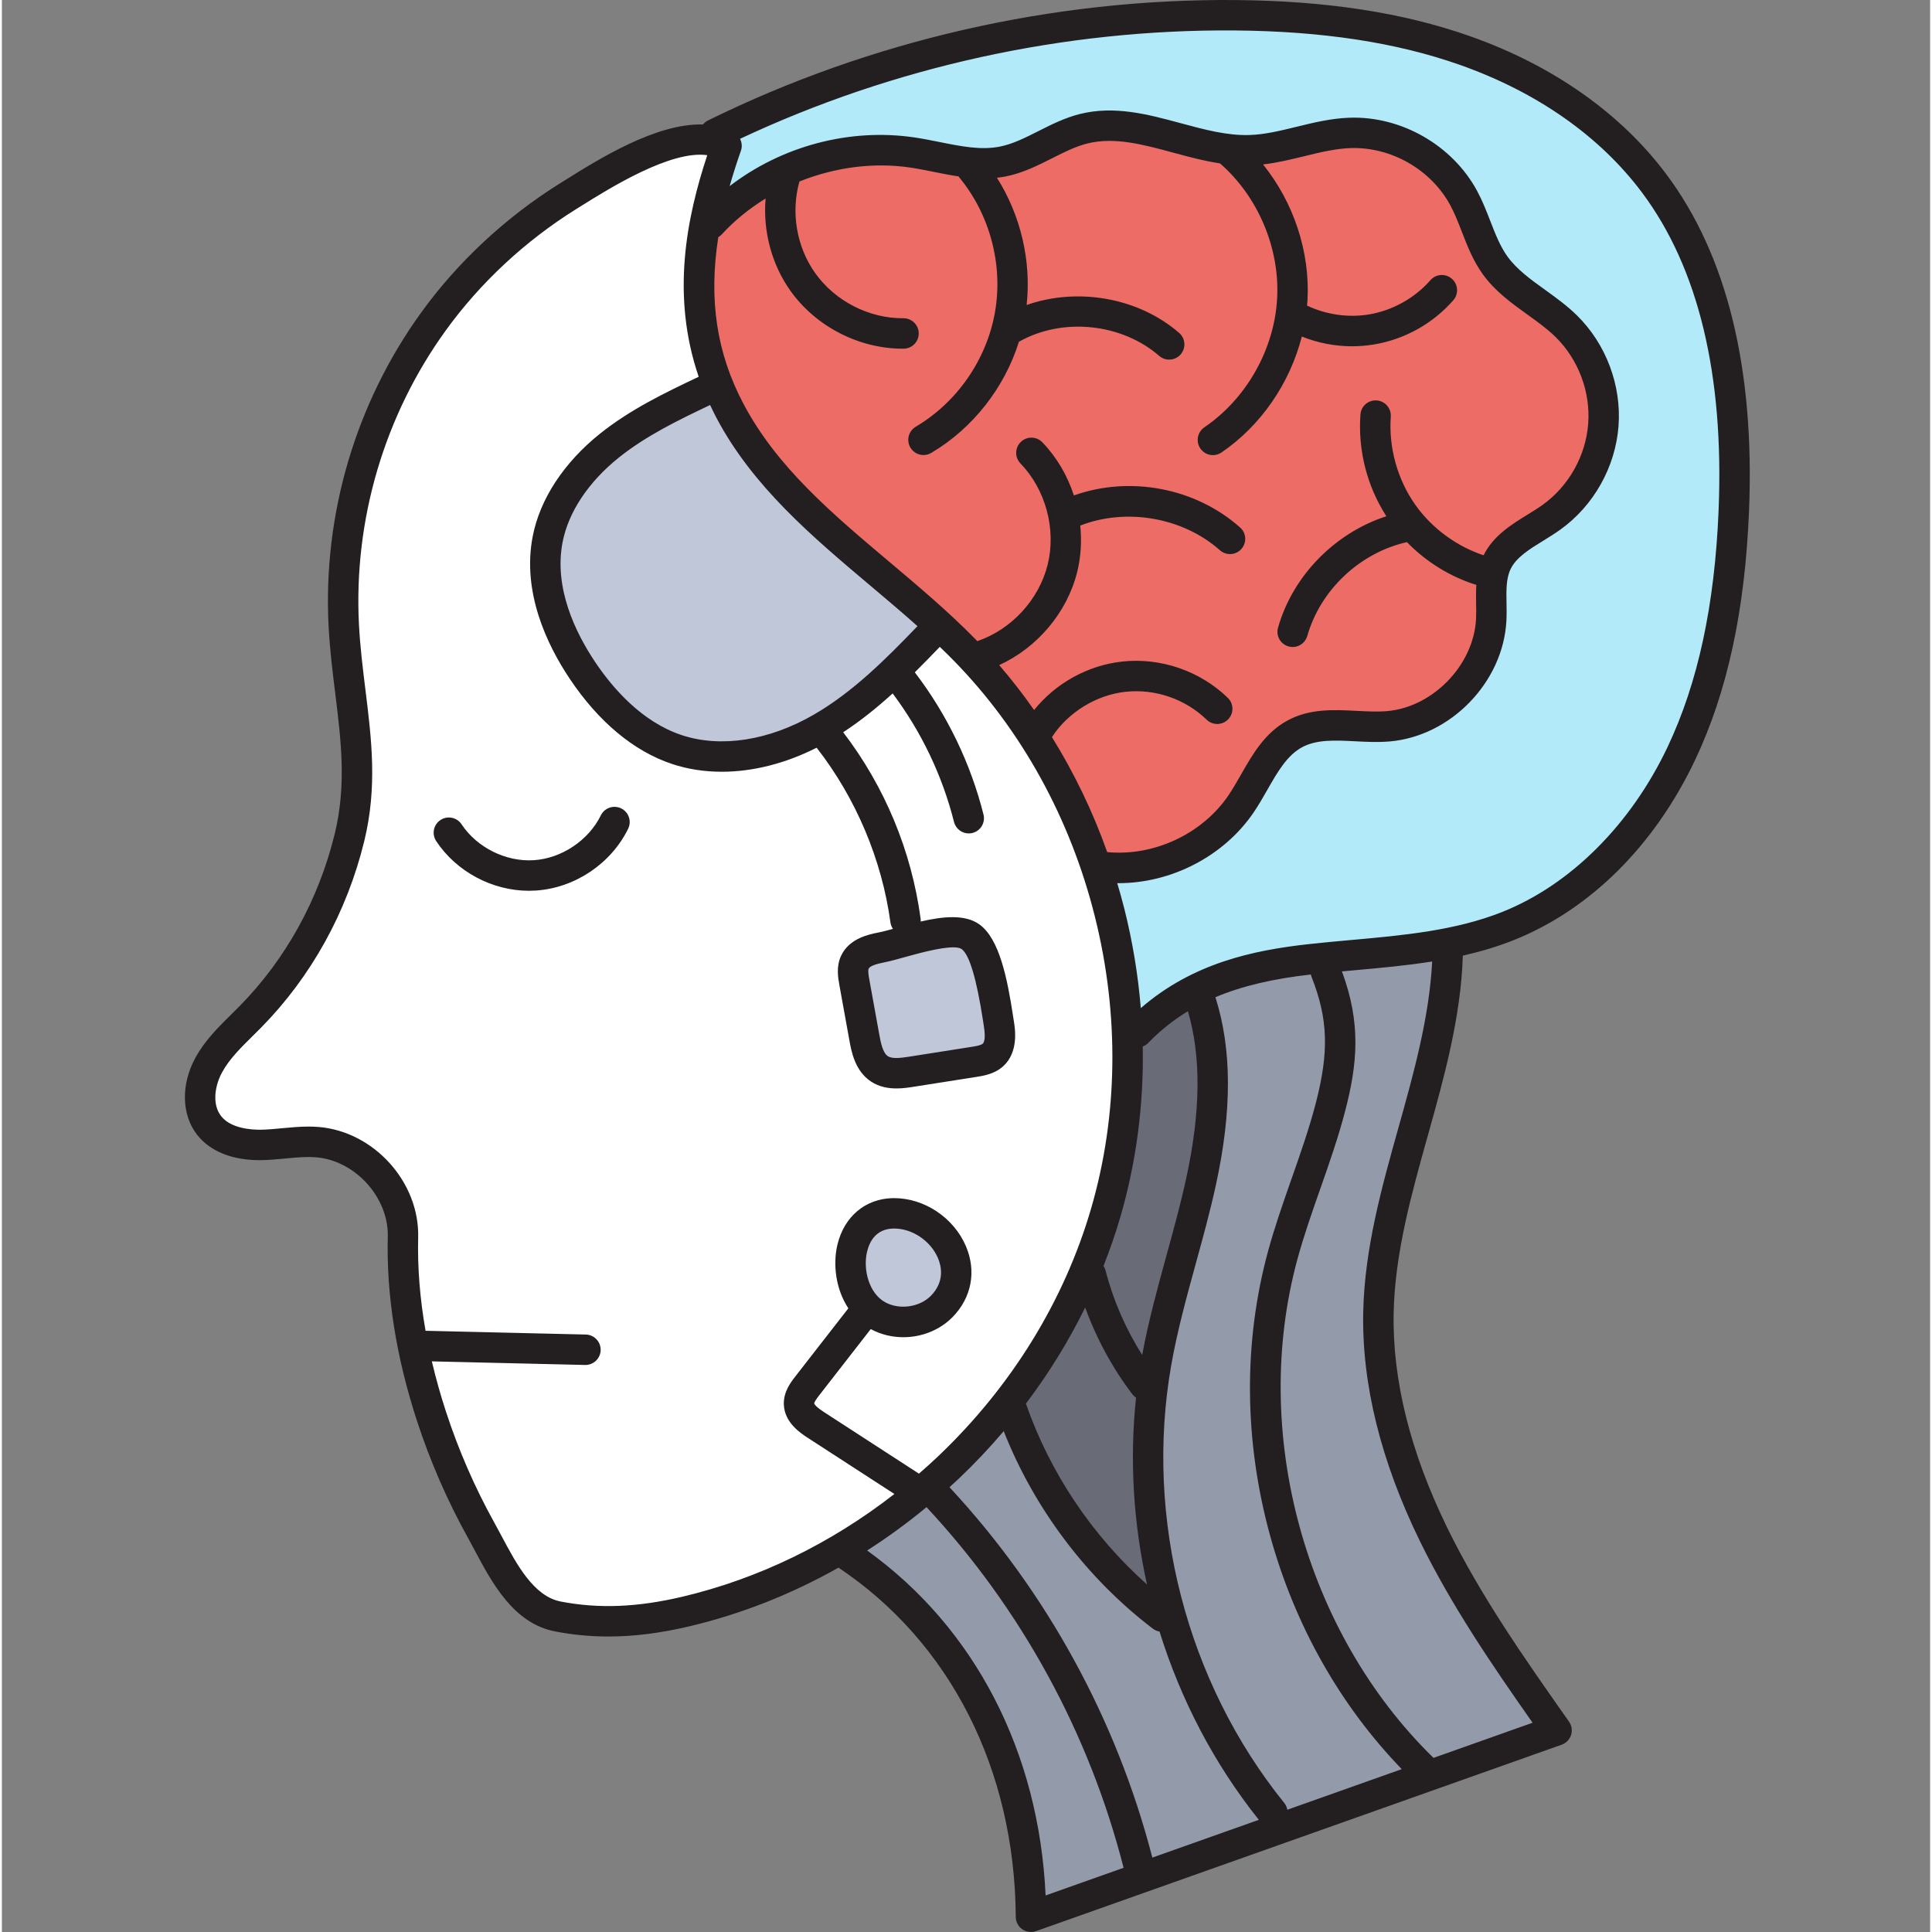 <svg height="511pt" viewBox="-48 0 511 512" width="511pt" xmlns="http://www.w3.org/2000/svg"><rect x="-48" y="0" width="511" height="512" fill="#808080" stroke="none"/><path d="m251.836 267.324c-.727-8.758-2.176-17.496-4.305-25.977-.516-2.031-1.125-4.238-1.867-6.742l-.762-2.566h2.68c.09 0 .379.008.379.008 13.301 0 26.664-6.973 34.051-17.766 1.266-1.859 2.402-3.848 3.504-5.773l.102-.172c2.832-4.969 5.508-9.664 10.051-12.09 3.27-1.754 7.008-1.977 9.898-1.977 1.668 0 3.414.086 5.102.172 1.719.09 3.621.191 5.484.191 1.25 0 2.375-.043 3.434-.137 15.254-1.289 28.316-14.773 29.129-30.062.086-1.555.055-3.148.027-4.555l-.004-.117c-.051-3.516-.102-6.84 1.23-9.691 1.738-3.734 5.66-6.145 9.453-8.477 1.395-.855 2.969-1.82 4.418-2.867 8.359-6 13.812-15.688 14.586-25.918.785-10.254-3.125-20.664-10.465-27.852-2.516-2.457-5.387-4.527-8.16-6.531-3.992-2.871-7.75-5.57-10.422-9.277-2.098-2.91-3.406-6.281-4.797-9.848-1-2.578-2.004-5.176-3.344-7.68-5.91-11.035-18.328-18.449-30.898-18.449-.414 0-.828.008-1.242.023-4.625.172-9.117 1.27-13.461 2.328-4.492 1.102-8.672 2.129-12.988 2.254-.32.008-.648.016-.973.016-5.863 0-11.633-1.555-17.742-3.203-6.047-1.633-12.254-3.312-18.445-3.312-2.586 0-4.984.285-7.32.871-3.805.961-7.246 2.703-10.574 4.387-3.613 1.82-7.023 3.539-10.742 4.277-1.465.289-2.984.43-4.648.43-3.953 0-8.07-.832-12.055-1.633-2.016-.406-4.293-.871-6.559-1.199-2.91-.434-5.895-.648-8.867-.648-13.879 0-27.598 4.668-38.633 13.145l-4.793 3.684 1.652-5.816c.871-3.074 1.887-6.262 3.016-9.465.184-.523.141-1.094-.125-1.609l-.941-1.84 1.875-.879c40.285-18.922 85.098-28.922 129.59-28.922.777 0 1.547.004 2.324.012 23.562.191 43.324 3.219 60.418 9.262 20.754 7.328 37.742 19.246 49.125 34.469 15.238 20.352 22.207 49.102 20.719 85.461-1.051 25.531-5.543 46.328-13.734 63.574-9.949 20.988-26.285 37.273-44.812 44.68-12.75 5.09-26.855 6.355-40.492 7.574l-1.293.117c-3.418.312-6.949.633-10.402 1.02-13.715 1.547-29.559 4.707-43.07 16.441l-2.98 2.586zm0 0" fill="#b2eaf9"/><path d="m252.5 360.156c-4.547-7.184-7.898-14.918-9.969-22.992-.043-.18-.133-.371-.262-.566l-.57-.867.383-.965c1.719-4.352 3.207-8.691 4.43-12.902 4.145-14.262 6.105-29.227 5.828-44.488l-.023-1.398 1.309-.504c.27-.105.5-.258.688-.453 3.406-3.48 6.984-6.336 10.961-8.75l2.227-1.352.73 2.5c3.637 12.422 3.504 27.215-.406 45.219-1.465 6.734-3.328 13.531-5.129 20.102l-.133.492c-2.219 8.051-4.73 17.172-6.402 26.223l-.93 5.023zm0 0" fill="#696b77"/><path d="m254.141 421.395c-14.895-13.242-26.184-30.105-32.648-48.77l-.352-1.012.645-.852c5.984-7.914 11.203-16.371 15.508-25.145l2.074-4.223 1.605 4.426c2.957 8.168 7.082 15.746 12.258 22.527.098.125.246.258.449.395l.996.672-.125 1.195c-1.707 16.195-.738 32.633 2.871 48.855l1.348 6.043zm0 0" fill="#696b77"/><path d="m112.723 427.633c-4.43 0-8.68-.406-12.992-1.238-8.113-1.57-12.852-10.461-17.031-18.305l-.344-.645c-.527-.98-1.039-1.941-1.547-2.863-5.242-9.422-9.625-19.465-13.02-29.84-1.441-4.402-2.719-8.945-3.793-13.504l-.598-2.52 43.254 1.012c1.094 0 2.004-.887 2.027-1.977.027-1.125-.863-2.062-1.984-2.086l-44.098-1.039-.285-1.613c-1.523-8.617-2.195-17.086-1.992-25.168.336-13.598-10.891-26.051-24.516-27.195-.906-.07-1.754-.105-2.574-.105-2.324 0-4.66.23-6.727.434l-.391.035c-1.934.18-3.758.352-5.613.371h-.125c-3.16 0-8.902-.574-11.883-4.41-3.211-4.141-1.938-10.012.125-13.777 2.059-3.766 5.152-6.82 8.426-10.051.777-.77 1.531-1.523 2.273-2.277 13.008-13.23 22.266-29.98 26.77-48.43 3.414-14.004 1.887-26.359.273-39.441-.695-5.586-1.41-11.348-1.727-17.387-1.465-28.176 6.828-56.293 23.348-79.176 9.293-12.859 21.453-24.18 35.172-32.738l1.34-.824c7.191-4.504 22.16-13.879 32.527-13.879.766 0 1.504.051 2.195.152l2.363.34-.75 2.266c-4.617 14-9.879 35.188-2.266 57.445l.578 1.691-1.617.766c-8.297 3.922-17.703 8.367-25.844 14.891-9.148 7.348-15.199 16.551-17.027 25.926-2.766 14.094 3.637 27.512 9.492 36.285 7.379 11.043 16.398 18.582 26.086 21.801 3.906 1.301 8.129 1.961 12.551 1.961 7.887 0 16.27-2.129 24.246-6.156l1.469-.742 1.012 1.297c10.574 13.566 17.664 30.355 19.953 47.273.039.285.152.57.352.867l1.508 2.293-2.645.734c-1.297.359-2.766.754-3.852.973-2.25.43-6.891 1.312-8.625 5.109-1.047 2.289-.602 4.754-.281 6.559l2.629 14.516c.535 2.941 1.344 7.375 4.922 9.723 1.512.992 3.348 1.473 5.621 1.473 1.547 0 3.02-.223 4.203-.406l16.625-2.617c1.809-.281 4.273-.664 6.125-2.352 3.309-3.031 2.461-8.305 2.184-10.035l-.215-1.422c-1.043-6.77-2.992-19.387-8.164-23.043-1.434-1.016-3.375-1.508-5.938-1.508-2.184 0-4.715.348-7.969 1.102l-2.645.613.199-2.711c.012-.156.012-.289-.004-.398-2.387-17.59-9.34-34.32-20.117-48.398l-1.309-1.707 1.801-1.18c4.184-2.738 8.391-6.043 12.859-10.098l1.625-1.477 1.32 1.754c7.734 10.297 13.477 22.32 16.602 34.766.227.902 1.031 1.535 1.957 1.535.172 0 .344-.02.523-.062.508-.129.949-.457 1.23-.922.277-.465.359-1.012.227-1.539-3.336-13.273-9.512-26.055-17.855-36.949l-1.07-1.398 1.25-1.238c2.367-2.348 4.664-4.715 6.598-6.719l1.383-1.434 1.441 1.383c1.535 1.477 2.703 2.625 3.773 3.723 18.164 18.57 31.254 42.305 37.859 68.641 6.605 26.336 6.27 53.441-.98 78.387-7.25 24.945-21.484 48.016-41.164 66.711-1.488 1.406-3.105 2.867-5.094 4.598l-1.137.992-26.336-17.07c-2.586-1.684-3.59-2.82-3.59-4.051 0-.734.285-1.5 1.789-3.438l14.758-18.965 1.516 1.023c2.297 1.211 4.895 1.84 7.555 1.84 4.418 0 8.645-1.719 11.598-4.715 4.488-4.551 5.656-10.785 3.125-16.676-2.902-6.754-9.957-11.469-17.148-11.469h-.352c-6.273.121-11.168 4.25-12.734 10.777-1.23 5.074-.207 11.086 2.602 15.316l.797 1.199-14.914 19.176c-1.094 1.406-2.734 3.516-2.648 6.137.133 3.805 3.715 6.129 5.438 7.246l25.309 16.41-2.219 1.727c-17.074 13.301-36.805 22.852-57.062 27.617-7.176 1.695-13.711 2.52-19.973 2.52zm-42.27-208.992c-.398 0-.785.113-1.121.336-.926.617-1.184 1.883-.562 2.816 5 7.574 13.781 12.273 22.922 12.273.555 0 1.102-.016 1.656-.055 9.617-.613 18.578-6.605 22.828-15.266.238-.484.27-1.035.094-1.547s-.539-.926-1.031-1.168c-.281-.137-.582-.207-.895-.207-.777 0-1.477.434-1.816 1.133-3.562 7.258-11.371 12.48-19.441 12.996-.457.031-.918.043-1.379.043-7.676 0-15.352-4.098-19.555-10.445-.379-.57-1.012-.91-1.699-.91zm0 0" fill="#fff"/><path d="m248.043 227.969c-1.105 0-2.223-.055-3.312-.16l-1.27-.121-.426-1.199c-3.73-10.516-8.598-20.641-14.465-30.094l-.715-1.156.887-1.195c4.523-6.887 12.516-11.777 20.797-12.691 1.008-.109 2.039-.168 3.059-.168 7.445 0 14.762 2.957 20.066 8.109.379.371.883.574 1.414.574.555 0 1.074-.219 1.457-.613.379-.387.582-.902.574-1.445-.004-.539-.223-1.047-.613-1.422-6.047-5.887-14.402-9.258-22.922-9.258-1.16 0-2.328.062-3.477.191-8.535.934-16.551 5.344-21.988 12.094l-1.668 2.07-1.527-2.176c-2.859-4.078-5.934-8.027-9.129-11.742l-1.738-2.023 2.426-1.102c9.578-4.367 17.066-13.305 19.547-23.32.922-3.699 1.18-7.609.77-11.629l-.152-1.512 1.414-.551c4.234-1.66 8.793-2.5 13.559-2.5 9.5 0 18.797 3.426 25.512 9.395.379.336.848.516 1.352.516.582 0 1.125-.242 1.52-.688.355-.398.535-.918.504-1.457-.031-.543-.27-1.043-.676-1.402-7.488-6.664-17.73-10.488-28.102-10.488-4.824 0-9.52.801-13.945 2.379l-1.938.691-.637-1.957c-1.652-5.062-4.383-9.664-7.906-13.309-.391-.406-.906-.625-1.461-.625-.527 0-1.035.203-1.418.57-.797.77-.816 2.066-.039 2.883 7.16 7.414 10.188 18.68 7.707 28.691-2.453 9.887-10.281 18.391-19.949 21.676l-1.227.414-.883-.949c-.121-.133-.246-.266-.379-.398-7.086-7.254-14.996-13.918-22.645-20.363-15.551-13.098-30.242-25.473-39.289-42.648-7.32-13.891-9.492-28.293-6.828-45.32l.141-.902.773-.484c.246-.152.395-.266.496-.375 3.391-3.711 7.449-7.035 12.047-9.871l3.371-2.078-.328 3.949c-.688 8.191 1.582 16.621 6.223 23.129 6.379 8.945 17.156 14.504 28.133 14.504h.23c.523-.004 1.031-.223 1.418-.609.379-.387.586-.895.582-1.434-.004-1.121-.914-2.027-2.031-2.027h-.262c-9.648 0-19.137-4.898-24.766-12.789-5.293-7.434-6.969-17.152-4.488-25.992l.266-.949.918-.367c7.172-2.875 14.926-4.395 22.422-4.395 2.684 0 5.363.191 7.961.574 2.023.305 3.996.699 6.09 1.113l.258.055c2.199.445 4.34.875 6.484 1.191l.84.125.496.691c.039.055.074.109.109.168 8.473 10.258 12.164 24.168 9.895 37.258-2.289 13.121-10.5 25.004-21.965 31.789-.965.57-1.285 1.816-.715 2.777.371.621 1.031 1 1.758 1 .363 0 .715-.098 1.039-.289 10.492-6.199 18.637-16.535 22.34-28.352l.254-.809.891-.445.07-.027c4.797-2.668 10.492-4.102 16.387-4.102 8.453 0 16.758 3.004 22.789 8.242.371.32.844.5 1.328.5.59 0 1.148-.254 1.523-.691.363-.418.539-.941.5-1.484-.035-.543-.285-1.039-.691-1.395-6.719-5.836-16.016-9.184-25.508-9.184-4.496 0-8.844.727-12.93 2.16l-2.988 1.051.336-3.152c1.215-11.266-1.477-22.785-7.57-32.426l-1.695-2.684 3.152-.371c.859-.102 1.547-.207 2.16-.332 4.254-.84 8.07-2.766 11.762-4.629l.102-.055c3.258-1.641 6.34-3.188 9.66-4.027 2.016-.504 4.094-.75 6.355-.75 5.664 0 11.328 1.535 17.328 3.16l.148.039c3.953 1.066 8.043 2.168 12.141 2.793l.574.086.438.383c10.523 9.168 16.582 23.512 15.812 37.43-.785 14.066-8.504 27.738-20.152 35.672-.926.629-1.168 1.895-.539 2.824.379.559 1.008.895 1.684.895.402 0 .797-.125 1.133-.355 9.957-6.773 17.418-17.551 20.48-29.57l.562-2.215 2.121.852c4.02 1.617 8.25 2.438 12.562 2.438 1.871 0 3.734-.156 5.535-.461 7.664-1.285 14.691-5.211 19.801-11.055.359-.414.539-.938.5-1.48-.035-.539-.281-1.031-.688-1.383-.48-.422-.996-.512-1.34-.512-.586 0-1.145.254-1.531.699-4.422 5.062-10.766 8.609-17.406 9.723-1.543.258-3.137.391-4.734.391-4.457 0-8.922-1-12.91-2.895l-1.254-.594.16-1.852c.027-.305.055-.609.074-.91.672-12.203-3.461-24.824-11.344-34.605l-2.281-2.836 3.617-.41c3.684-.414 7.324-1.312 10.535-2.102 4.359-1.066 8.477-2.07 12.715-2.227.367-.016.734-.023 1.102-.023 11.281 0 22 6.402 27.305 16.309 1.211 2.258 2.137 4.637 3.121 7.156 1.43 3.68 2.902 7.477 5.312 10.828 3.043 4.219 7.23 7.234 11.277 10.152 2.672 1.914 5.391 3.863 7.754 6.176 6.5 6.371 9.961 15.578 9.27 24.633-.695 9.055-5.52 17.629-12.91 22.934-1.211.875-2.504 1.676-3.871 2.523l-.312.191c-3.996 2.457-8.52 5.242-10.844 9.91l-.773 1.555-1.648-.547c-7.664-2.547-14.438-7.555-19.07-14.094-4.996-7.039-7.504-16.031-6.883-24.668.039-.543-.133-1.07-.492-1.48-.352-.414-.848-.66-1.387-.699l-.133-.004c-1.066 0-1.961.824-2.039 1.883-.652 9.004 1.676 18.148 6.559 25.742l1.402 2.184-2.465.801c-13.18 4.277-23.684 15.07-27.406 28.164-.148.523-.082 1.07.18 1.543.266.473.699.816 1.223.965.172.047.371.078.555.078.918 0 1.703-.598 1.957-1.484 3.695-12.973 14.641-23.281 27.887-26.258l1.09-.246.781.801c4.863 5 10.934 8.742 17.555 10.828l1.496.469-.102 1.566c-.098 1.523-.078 3.047-.059 4.523l.004.281c.031 1.449.051 2.879-.023 4.262-.688 13.113-12.324 25.125-25.406 26.238-.945.082-1.957.121-3.082.121-1.727 0-3.52-.094-5.254-.188-1.785-.09-3.633-.184-5.438-.184-3.324 0-7.664.277-11.734 2.461-5.586 2.992-8.672 8.414-11.656 13.656-1.172 2.055-2.238 3.918-3.438 5.668-6.734 9.855-18.465 15.98-30.605 15.98zm0 0" fill="#ed6d66"/><path d="m189.012 282.383c-1.398 0-2.484-.266-3.316-.809-1.957-1.289-2.625-4.188-3.145-7.047l-2.629-14.523c-.316-1.75-.508-3.121-.027-4.156.602-1.336 2.199-2.125 5.684-2.801 1.445-.277 3.219-.777 5.27-1.352 3.332-.926 9.469-2.637 13.281-2.637 1.512 0 2.582.262 3.367.82 1.758 1.242 4.09 4.684 6.5 20.355l.219 1.43c.52 3.297.23 5.332-.918 6.391-.852.785-2.211 1.055-3.895 1.332l-16.691 2.617c-1.422.227-2.598.379-3.699.379zm0 0" fill="#bfc7d8"/><path d="m190.871 348.285c-2.027 0-3.977-.473-5.645-1.363-3.82-2.051-6.285-6.82-6.285-12.152 0-1.223.137-2.414.406-3.535 1.156-4.824 4.285-7.539 8.82-7.652.105-.008.215-.012.312-.012 5.613 0 11.129 3.707 13.418 9.02 1.883 4.371 1.051 8.828-2.293 12.223-2.168 2.207-5.355 3.473-8.734 3.473zm0 0" fill="#bfc7d8"/><path d="m142.797 198.465c-3.977 0-7.773-.594-11.277-1.758-11.129-3.703-19.195-13.031-24-20.207-5.434-8.137-11.383-20.508-8.883-33.246 1.652-8.434 7.188-16.793 15.594-23.535 7.137-5.73 15.363-9.816 24.605-14.188l1.812-.859.852 1.816c.555 1.18 1.086 2.25 1.621 3.266 9.395 17.84 25.047 31.039 40.188 43.805 4.578 3.855 8.637 7.289 12.664 10.887l1.547 1.383-1.438 1.496c-8.762 9.109-17.488 17.781-27.91 23.805-8.32 4.801-17.094 7.336-25.375 7.336zm0 0" fill="#bfc7d8"/><g fill="#939baa"><path d="m330.004 467.281c-34.586-33.727-49.289-87.656-36.582-134.199 1.668-6.113 3.812-12.234 5.883-18.152l.176-.512c2.348-6.668 4.77-13.559 6.594-20.57 3.156-12.156 4.117-22.371-.82-35.715l-.898-2.43 2.578-.254c.887-.086 1.781-.168 2.664-.25l.668-.059c6.34-.57 13.52-1.211 20.461-2.316l2.438-.387-.125 2.465c-.773 15.059-4.957 30.004-9.004 44.457-4.379 15.621-8.91 31.773-9.266 48.344-.395 18.781 4.598 38.926 14.836 59.879 8.262 16.887 18.754 32.254 29.68 47.816l1.516 2.156-29.906 10.594zm0 0"/><path d="m290.684 479.969c-.07-.367-.199-.664-.395-.906-26.246-32.516-37.598-76.477-30.371-117.609 1.617-9.191 4.125-18.32 6.555-27.145 1.754-6.363 3.746-13.574 5.324-20.816 4.191-19.32 4.16-35.223-.102-48.617l-.555-1.738 1.68-.711c6.93-2.926 15.168-4.914 25.176-6.078l2.219-2.121.652 3.68c.023.113.047.215.086.305 4.531 11.461 4.844 20.523 1.184 34.621-1.773 6.836-4.168 13.652-6.48 20.242l-.121.344c-2.117 6.043-4.309 12.289-6.023 18.598-6.52 23.855-6.328 49.637.547 74.551 6.41 23.219 18.289 44.273 34.359 60.883l2.164 2.234-35.465 12.582zm0 0"/><path d="m254.945 492.781c-9.359-36.219-27.785-69.863-53.281-97.289l-1.371-1.477 1.945-1.781c.668-.613 1.344-1.227 2.004-1.855 4.016-3.805 7.965-7.977 11.738-12.398l2.16-2.531 1.219 3.094c7.953 20.156 21.754 38.438 38.863 51.473.27.207.566.336.883.387l1.227.195.367 1.188c5.664 18.199 14.398 34.766 25.965 49.234l1.754 2.195-32.93 11.68zm0 0"/><path d="m226.602 502.402c-1.734-37.68-18.238-69.602-46.469-89.879l-2.395-1.719 2.484-1.59c5.289-3.387 10.52-7.199 15.547-11.34l1.449-1.195 1.285 1.375c25.309 27.164 43.527 60.512 52.691 96.438l.453 1.773-24.922 8.828zm0 0"/></g><path d="m116.125 214.234c-2-.977-4.418-.152-5.395 1.844-3.254 6.633-10.395 11.41-17.77 11.883-7.383.477-15.062-3.348-19.141-9.512-1.23-1.855-3.73-2.367-5.586-1.137-1.859 1.227-2.367 3.727-1.141 5.586 5.379 8.129 14.883 13.168 24.598 13.168.594 0 1.191-.02 1.785-.059 10.324-.66 19.934-7.09 24.488-16.375.984-2 .156-4.418-1.84-5.398zm0 0" fill="#231f20"/><path d="m393.09 46.168c-12.117-16.191-30.086-28.832-51.961-36.555-17.75-6.27-38.156-9.41-62.395-9.605-48.125-.363-96.422 10.648-139.613 31.918-.531.262-.973.629-1.328 1.059-12.359-.371-27.566 9.145-36.535 14.758l-1.305.816c-14.387 8.965-27.141 20.836-36.887 34.336-17.324 23.992-26.02 53.484-24.484 83.035.32 6.203 1.051 12.102 1.758 17.805 1.551 12.52 3.012 24.344-.141 37.27-4.25 17.395-12.961 33.168-25.203 45.625-.723.734-1.461 1.461-2.199 2.191-3.445 3.402-7.008 6.918-9.496 11.465-3.875 7.07-3.719 15.078.402 20.402 3.441 4.445 9.422 6.836 16.875 6.762 2.227-.023 4.402-.23 6.504-.434 2.879-.277 5.605-.535 8.227-.316 10.352.863 19.211 10.676 18.957 21-.387 15.527 2.227 31.984 7.762 48.922 3.508 10.73 8.047 21.133 13.484 30.914.605 1.086 1.215 2.23 1.836 3.402 4.578 8.594 10.277 19.289 21.234 21.402 4.66.902 9.336 1.355 14.152 1.355 6.742 0 13.754-.891 21.359-2.68 13.773-3.242 27.102-8.516 39.617-15.57 29.605 19.762 46.723 53.488 46.977 92.551.008 1.305.645 2.523 1.715 3.273.688.48 1.496.73 2.316.73.453 0 .906-.078 1.348-.23l139.285-49.402c1.191-.422 2.113-1.375 2.496-2.574.383-1.203.18-2.516-.547-3.547-11.492-16.324-23.383-33.207-32.238-51.324-9.82-20.078-14.605-39.285-14.227-57.094.336-15.766 4.762-31.559 9.039-46.836 4.32-15.414 8.77-31.34 9.293-47.738 4.566-1.031 9.082-2.352 13.484-4.109 20.227-8.078 37.289-25.02 48.051-47.707 8.543-18.02 13.227-39.586 14.305-65.926 1.547-37.785-5.824-67.844-21.918-89.344zm-250.336 15.969c3.387-3.695 7.336-6.879 11.641-9.527-.723 8.586 1.559 17.41 6.582 24.461 6.75 9.473 18.137 15.336 29.766 15.336.074 0 .148 0 .223-.004 2.227-.012 4.02-1.828 4.008-4.055-.016-2.219-1.816-4.008-4.031-4.008-.012 0-.02 0-.027 0-9.082.074-18.078-4.52-23.371-11.949-4.949-6.945-6.492-16.102-4.191-24.293 9.301-3.73 19.555-5.145 29.352-3.695 2.043.301 4.082.711 6.242 1.145 2.168.438 4.363.875 6.582 1.207.051.07.086.145.141.211 8.141 9.809 11.699 23.156 9.516 35.715-2.18 12.555-10.031 23.922-21 30.406-1.918 1.137-2.555 3.609-1.422 5.523.754 1.273 2.098 1.98 3.477 1.98.695 0 1.402-.18 2.047-.562 11.051-6.535 19.41-17.266 23.246-29.48.043-.02.086-.031.129-.055 11.508-6.43 27.082-4.824 37.035 3.82.762.664 1.703.988 2.641.988 1.129 0 2.25-.469 3.047-1.387 1.461-1.68 1.281-4.227-.398-5.688-10.812-9.395-26.938-12.129-40.414-7.398 1.262-11.711-1.586-23.766-7.871-33.715.773-.086 1.551-.203 2.328-.355 4.52-.895 8.469-2.891 12.293-4.816 3.184-1.609 6.191-3.129 9.316-3.91 7.16-1.797 14.691.238 22.668 2.395 4.082 1.105 8.25 2.23 12.516 2.879 10.074 8.785 15.867 22.465 15.129 35.812-.746 13.465-8.137 26.543-19.285 34.129-1.84 1.254-2.316 3.762-1.062 5.602.777 1.148 2.047 1.766 3.336 1.766.781 0 1.57-.227 2.266-.699 10.488-7.145 18.148-18.402 21.289-30.727 4.23 1.695 8.754 2.578 13.309 2.578 1.961 0 3.922-.164 5.871-.488 8.113-1.363 15.559-5.523 20.969-11.715 1.465-1.676 1.293-4.227-.383-5.688-1.676-1.465-4.223-1.293-5.688.383-4.129 4.723-10.043 8.027-16.23 9.066-5.512.922-11.398.066-16.465-2.336.039-.477.094-.949.121-1.426.711-12.844-3.691-25.949-11.777-35.984 3.715-.426 7.301-1.297 10.789-2.148 4.258-1.043 8.281-2.027 12.312-2.18 10.812-.41 21.469 5.715 26.57 15.234 1.148 2.145 2.055 4.477 3.012 6.945 1.473 3.789 2.996 7.711 5.559 11.262 3.246 4.504 7.582 7.625 11.773 10.641 2.719 1.957 5.289 3.805 7.484 5.957 6.074 5.953 9.312 14.566 8.664 23.047-.648 8.48-5.164 16.504-12.074 21.461-1.254.898-2.625 1.742-4.074 2.633-4.242 2.613-9.023 5.582-11.574 10.727-7.191-2.395-13.703-7.18-18.07-13.348-4.738-6.684-7.113-15.203-6.52-23.375.16-2.223-1.512-4.152-3.73-4.316-2.219-.152-4.152 1.512-4.312 3.73-.688 9.488 1.742 18.984 6.867 26.965-13.59 4.414-24.773 15.703-28.703 29.516-.613 2.145.629 4.375 2.773 4.984.367.102.738.152 1.105.152 1.754 0 3.371-1.156 3.875-2.93 3.492-12.262 13.996-22.07 26.406-24.863 5.078 5.223 11.398 9.145 18.387 11.34-.105 1.699-.086 3.375-.059 4.957.027 1.449.051 2.82-.02 4.137-.645 12.164-11.445 23.312-23.582 24.348-2.547.215-5.227.078-8.062-.066-6.078-.312-12.355-.637-18.219 2.504-6.07 3.254-9.312 8.938-12.449 14.434-1.125 1.965-2.184 3.82-3.348 5.527-6.98 10.215-19.773 16.141-32.078 14.965-3.824-10.762-8.754-20.977-14.652-30.484.027-.043.059-.078.086-.117 4.258-6.48 11.691-11.035 19.398-11.879 7.828-.859 15.867 1.902 21.516 7.387 1.594 1.551 4.148 1.516 5.699-.082s1.516-4.148-.082-5.699c-7.352-7.145-17.816-10.742-28.012-9.621-9.105 1-17.605 5.73-23.328 12.84-2.891-4.129-5.977-8.102-9.254-11.902 10.074-4.59 18-13.914 20.668-24.668.996-4.012 1.234-8.188.816-12.305 12.184-4.77 27.23-2.172 37.008 6.531.77.684 1.727 1.02 2.68 1.02 1.109 0 2.215-.457 3.012-1.352 1.48-1.664 1.332-4.211-.332-5.691-11.824-10.527-29.199-13.785-44.051-8.5-1.707-5.246-4.539-10.125-8.363-14.082-1.547-1.602-4.098-1.648-5.699-.102s-1.648 4.098-.102 5.699c6.699 6.941 9.527 17.477 7.207 26.84-2.301 9.27-9.605 17.188-18.645 20.258-.145-.148-.285-.305-.43-.453-7.137-7.297-15.086-13.996-22.777-20.477-15.398-12.977-29.945-25.234-38.809-42.051-7.027-13.34-9.223-27.465-6.621-44.082.324-.191.633-.414.898-.707zm24.41 127.258c-11.91 6.879-24.672 8.852-35.016 5.414-10.605-3.523-18.34-12.508-22.965-19.422-5.223-7.812-10.949-19.664-8.582-31.75 1.559-7.969 6.84-15.906 14.875-22.355 7.203-5.781 15.809-9.961 24.215-13.949.52 1.117 1.062 2.234 1.652 3.355 9.598 18.211 25.434 31.555 40.746 44.461 4.176 3.52 8.426 7.105 12.555 10.793-8.367 8.691-17.094 17.453-27.48 23.453zm-34.918 233.773c-11.887 2.797-22.098 3.195-32.137 1.258-7.18-1.387-11.68-9.832-15.648-17.281-.648-1.215-1.277-2.398-1.906-3.527-5.188-9.332-9.516-19.258-12.863-29.5-1.469-4.492-2.711-8.941-3.746-13.34l40.605.953h.098c2.184 0 3.977-1.742 4.031-3.938.051-2.223-1.711-4.07-3.938-4.125l-42.465-.996c-1.496-8.492-2.156-16.773-1.957-24.773.363-14.625-11.703-28.012-26.348-29.238-.922-.074-1.836-.105-2.742-.105-2.367 0-4.672.219-6.922.434-2.027.195-3.938.379-5.824.398-2.281.008-7.809-.277-10.41-3.637-2.449-3.168-1.617-8.102.293-11.594 1.922-3.512 4.918-6.469 8.09-9.598.77-.758 1.535-1.516 2.285-2.281 13.258-13.488 22.695-30.555 27.285-49.359 3.504-14.363 1.953-26.902.309-40.176-.688-5.562-1.398-11.312-1.707-17.23-1.438-27.723 6.723-55.391 22.973-77.898 9.137-12.66 21.105-23.797 34.609-32.211l1.324-.828c7.414-4.637 23.715-14.844 33.398-13.449-5.488 16.613-9.645 37.148-2.27 58.723-8.961 4.246-18.18 8.684-26.234 15.145-9.52 7.641-15.82 17.262-17.746 27.098-2.891 14.785 3.73 28.703 9.797 37.777 7.633 11.422 17.012 19.234 27.121 22.594 4.152 1.379 8.59 2.059 13.172 2.059 8.184 0 16.832-2.164 25.148-6.371 10.371 13.293 17.293 29.637 19.555 46.316.086.633.328 1.199.66 1.695-1.441.398-2.762.75-3.715.938-2.562.5-7.895 1.535-10.047 6.246-1.309 2.859-.773 5.801-.422 7.746l2.629 14.516c.555 3.074 1.488 8.219 5.785 11.035 2.148 1.41 4.539 1.805 6.719 1.805 1.738 0 3.336-.25 4.566-.445l16.578-2.605c1.938-.305 4.867-.766 7.152-2.855 4.102-3.75 3.133-9.832 2.816-11.832l-.215-1.391c-1.504-9.785-3.559-20.543-8.984-24.383-3.809-2.699-9.723-2.062-15.508-.719.02-.273.012-.551-.027-.836-2.438-17.98-9.508-34.953-20.508-49.328 4.691-3.066 9.016-6.566 13.109-10.285 7.578 10.09 13.191 21.82 16.258 34.047.461 1.832 2.102 3.051 3.906 3.051.324 0 .656-.039.984-.121 2.16-.543 3.473-2.73 2.93-4.891-3.406-13.566-9.695-26.574-18.203-37.68 2.25-2.23 4.449-4.492 6.621-6.75 1.266 1.215 2.52 2.438 3.73 3.676 17.914 18.32 30.832 41.738 37.352 67.73s6.188 52.734-.957 77.34c-7.148 24.605-21.195 47.367-40.625 65.82-1.645 1.559-3.324 3.066-5.023 4.543l-25.074-16.254c-2.582-1.672-2.676-2.297-2.68-2.363-.004-.293.457-1.039 1.371-2.211l13.613-17.488c.031.016.059.039.094.055 2.648 1.418 5.598 2.102 8.539 2.102 4.812 0 9.602-1.836 13.02-5.305 5.078-5.156 6.402-12.211 3.539-18.871-3.227-7.508-10.996-12.68-18.984-12.68-.117 0-.23 0-.348 0-7.266.137-12.895 4.852-14.688 12.301-1.262 5.25-.453 11.863 2.887 16.898l-14.035 18.035c-1.188 1.527-3.176 4.082-3.062 7.438.164 4.848 4.5 7.656 6.352 8.855l22.945 14.875c-16.887 13.164-36.098 22.496-56.281 27.25zm53.719-168.156c1.504-.297 3.324-.805 5.43-1.391 3.012-.84 9.188-2.566 12.73-2.566.984 0 1.762.133 2.215.457 2.051 1.449 3.961 7.852 5.676 19.023l.223 1.438c.543 3.426-.023 4.367-.293 4.613-.496.453-1.984.688-2.965.844l-16.574 2.605c-2.207.348-4.457.621-5.617-.137-1.293-.848-1.852-3.402-2.27-5.73l-2.629-14.516c-.164-.895-.438-2.398-.18-2.957.285-.625 1.715-1.191 4.254-1.684zm68.375 22.324c.52-.199 1.008-.508 1.422-.934 3.207-3.285 6.68-6.074 10.551-8.426 3.535 12.094 3.387 26.602-.441 44.23-1.492 6.852-3.398 13.785-5.242 20.488-2.355 8.57-4.777 17.418-6.438 26.391-4.367-6.906-7.699-14.539-9.715-22.414-.113-.434-.305-.82-.535-1.176 1.695-4.297 3.207-8.66 4.492-13.082 4.215-14.508 6.184-29.711 5.906-45.078zm44.547-19.082h.008c.047.227.105.457.195.68 4.359 11.027 4.652 19.766 1.113 33.391-1.754 6.754-4.133 13.531-6.438 20.086-2.168 6.188-4.414 12.582-6.191 19.074-6.609 24.203-6.418 50.352.555 75.613 6.52 23.621 18.527 44.867 34.852 61.742l-30.328 10.758c-.121-.641-.375-1.262-.812-1.801-25.883-32.055-37.082-75.418-29.953-116 1.59-9.047 4.094-18.152 6.516-26.961 1.875-6.809 3.812-13.852 5.348-20.918 4.273-19.664 4.215-35.922-.152-49.648 7.016-2.961 15.258-4.891 25.289-6.016zm-42.004 234.027c-9.465-36.609-28.02-70.465-53.758-98.156.836-.762 1.672-1.516 2.496-2.293 4.207-3.996 8.16-8.195 11.875-12.559 8.105 20.535 21.98 38.973 39.512 52.336.543.414 1.152.668 1.781.77 5.617 18.062 14.496 35.102 26.316 49.895zm-17.797-145.785c2.992 8.258 7.25 16.117 12.555 23.062.262.344.578.609.918.844-1.742 16.516-.703 33.293 2.91 49.5-14.5-12.891-25.746-29.637-32.09-47.934 6.078-8.035 11.34-16.57 15.707-25.473zm-57.801-14.797c.66-2.746 2.41-6.039 7-6.125h.199c4.777 0 9.621 3.254 11.574 7.801.906 2.113 1.871 6.227-1.875 10.031-2.957 3-8.234 3.773-12.016 1.75-4.445-2.375-5.996-8.832-4.883-13.457zm.012 79.199c5.438-3.48 10.695-7.316 15.742-11.484 25.086 26.922 43.125 59.906 52.223 95.57l-20.664 7.328c-1.75-38.027-18.754-70.91-47.301-91.414zm140.812-112.078c-4.418 15.754-8.98 32.051-9.34 48.836-.406 19.105 4.656 39.566 15.043 60.809 8.348 17.062 19.137 32.844 29.836 48.078l-26.25 9.312c-34.109-33.266-48.598-86.281-36.043-132.246 1.695-6.219 3.895-12.473 6.02-18.527 2.355-6.711 4.793-13.648 6.629-20.73 3.254-12.52 4.219-23.164-.875-36.918 1.109-.102 2.227-.203 3.32-.305 6.805-.609 13.727-1.234 20.59-2.324-.758 14.828-4.906 29.648-8.93 44.016zm84.84-163.641c-1.035 25.238-5.465 45.781-13.535 62.805-9.742 20.539-25.691 36.457-43.754 43.672-12.449 4.973-26.422 6.23-39.934 7.441-3.848.348-7.828.707-11.738 1.145-14.195 1.594-30.324 4.91-44.164 16.918-.723-8.785-2.168-17.582-4.355-26.297-.574-2.297-1.219-4.57-1.887-6.828.125.004.25.012.375.012 13.934 0 27.824-7.113 35.699-18.641 1.352-1.977 2.543-4.062 3.695-6.082 2.688-4.711 5.227-9.164 9.254-11.32 3.883-2.078 8.797-1.824 13.996-1.559 2.98.152 6.066.309 9.16.047 16.203-1.379 30.09-15.711 30.949-31.953.086-1.598.059-3.176.031-4.703-.059-3.32-.113-6.457 1.031-8.914 1.48-3.184 4.984-5.336 8.691-7.621 1.504-.926 3.059-1.883 4.547-2.949 8.82-6.328 14.582-16.57 15.41-27.395.832-10.824-3.305-21.824-11.059-29.422-2.633-2.578-5.574-4.695-8.414-6.742-3.84-2.762-7.465-5.375-9.949-8.812-1.957-2.719-3.23-5.996-4.578-9.469-1.004-2.582-2.043-5.254-3.426-7.832-6.52-12.172-20.176-20.008-33.977-19.48-4.852.18-9.465 1.309-13.926 2.402-4.324 1.055-8.406 2.055-12.504 2.18-5.91.18-11.867-1.43-18.184-3.133-8.621-2.332-17.535-4.742-26.734-2.434-3.992 1-7.547 2.797-10.988 4.531-3.488 1.762-6.785 3.426-10.223 4.105-5.004.992-10.309-.074-15.926-1.207-2.164-.434-4.406-.883-6.656-1.219-17.297-2.555-35.238 2.316-49.008 12.895.859-3.035 1.848-6.148 2.977-9.355.383-1.078.266-2.219-.227-3.176 40.797-19.16 85.992-29.066 131.047-28.719 23.328.191 42.883 3.18 59.777 9.145 20.367 7.191 37.031 18.875 48.191 33.785 14.949 19.977 21.785 48.297 20.312 84.18zm0 0" fill="#231f20"/></svg>